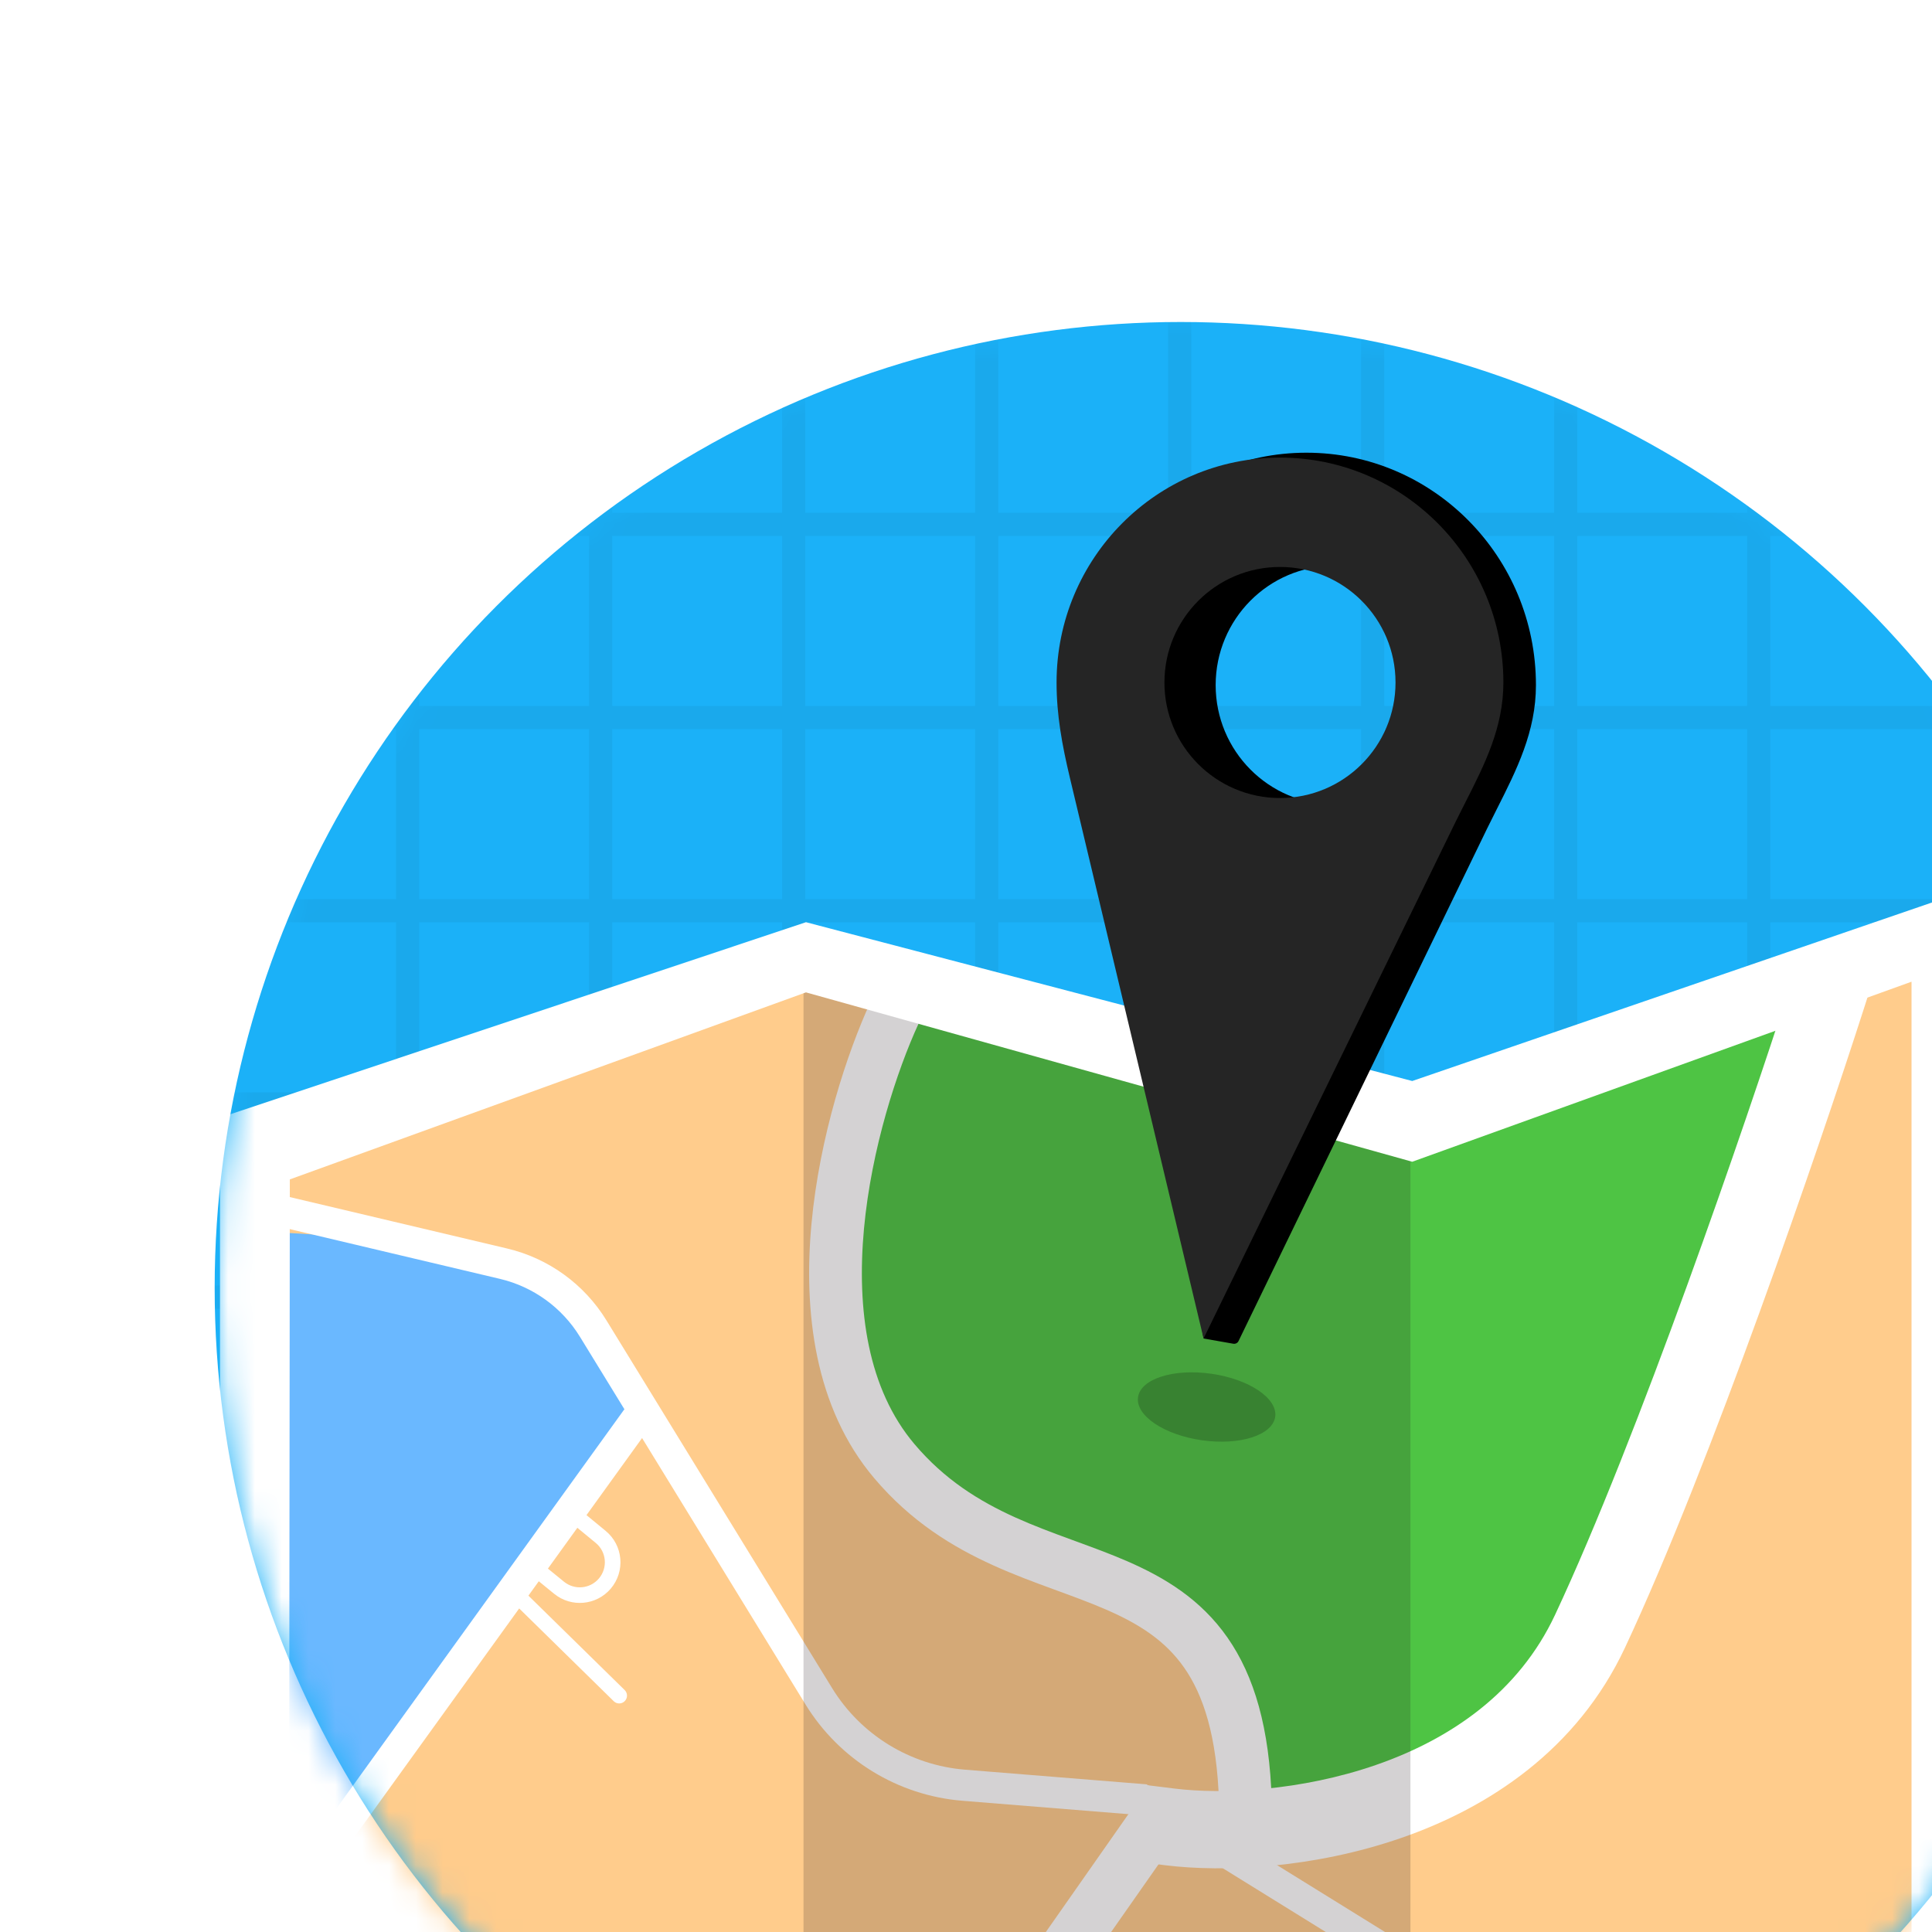<svg width="72" height="72" viewBox="0 0 72 72" fill="none" xmlns="http://www.w3.org/2000/svg">
<rect width="72" height="72" fill="#1E1E1E"/>
<g id="Home" clip-path="url(#clip0_1_1180)">
<rect width="1440" height="5526" transform="translate(-320 -940)" fill="#F6F8FE"/>
<g id="Header">
<g id="Header Illustration" clip-path="url(#clip1_1_1180)">
<rect width="1440" height="1044" transform="translate(-320 -941.957)" fill="white"/>
<g id="background">
<g id="Floor">
<rect id="Vector" x="-320" y="-39.957" width="1440" height="142" fill="#FFCC8C"/>
<path id="Vector_2" d="M90.685 -27.48L-221.85 135.186" stroke="#C46500"/>
<path id="Vector_3" d="M200.685 -27.48L-111.85 135.186" stroke="#C46500"/>
<path id="Vector_4" d="M310.685 -27.48L-1.85 135.186" stroke="#C46500"/>
</g>
<g id="Side Wall">
</g>
</g>
</g>
</g>
<g id="3 Step" filter="url(#filter0_d_1_1180)">
<rect x="-200" y="-40" width="1200" height="282" rx="24" fill="white" shape-rendering="crispEdges"/>
<g id="Category1">
<g id="Located" clip-path="url(#clip2_1_1180)">
<circle id="Vector_5" cx="36" cy="36" r="36" fill="#1BB1F8"/>
<g id="Mask group">
<mask id="mask0_1_1180" style="mask-type:alpha" maskUnits="userSpaceOnUse" x="0" y="0" width="72" height="72">
<circle id="Vector_6" cx="36" cy="36" r="36" fill="#835DFE"/>
</mask>
<g mask="url(#mask0_1_1180)">
<path id="Vector_7" opacity="0.05" fill-rule="evenodd" clip-rule="evenodd" d="M3.036 21.507H6.761V15.171H6.634C6.954 14.72 7.284 14.278 7.624 13.843V14.307H13.954V7.971H13.407C13.868 7.599 14.338 7.238 14.817 6.889V7.107H21.147V3.197C21.433 3.068 21.72 2.942 22.01 2.819V7.107H28.34V0.817C28.626 0.755 28.914 0.696 29.203 0.641V7.107H35.532V0.003C35.688 0.001 35.844 0 36 0C36.132 0 36.264 0.001 36.396 0.002V7.107H42.725V0.627C43.014 0.682 43.302 0.74 43.588 0.801V7.107H49.918V2.789C50.208 2.911 50.495 3.036 50.781 3.165V7.107H57.111V6.836C57.615 7.202 58.109 7.58 58.593 7.971H57.974V14.307H64.304V13.751C64.669 14.215 65.023 14.689 65.366 15.171H65.167V21.507H68.964C69.09 21.793 69.212 22.081 69.331 22.371H65.167V28.707H71.261C71.32 28.994 71.375 29.282 71.428 29.571H65.167V35.907H72C72 35.938 72 35.969 72 36C72 36.258 71.997 36.514 71.992 36.771H65.167V43.107H71.299C71.241 43.396 71.179 43.684 71.115 43.971H65.167V50.307H69.045C68.919 50.597 68.79 50.885 68.657 51.171H65.167V57.106C64.856 57.535 64.536 57.957 64.207 58.371H57.974V64.518C57.504 64.88 57.026 65.231 56.538 65.571H50.781V68.835C50.495 68.964 50.208 69.089 49.918 69.211V65.571H43.588V71.199C43.302 71.26 43.014 71.318 42.725 71.373V65.571H36.396V71.998C36.264 71.999 36.132 72 36 72C35.844 72 35.688 71.999 35.532 71.997V65.571H29.203V71.359C28.914 71.304 28.626 71.245 28.34 71.183V65.571H22.01V69.181C21.72 69.058 21.433 68.932 21.147 68.803V65.571H15.462C14.95 65.214 14.447 64.844 13.954 64.462V58.371H7.793C7.438 57.925 7.094 57.47 6.761 57.007V51.171H3.343C3.21 50.885 3.081 50.597 2.955 50.307H6.761V43.971H0.885C0.821 43.684 0.759 43.396 0.701 43.107H6.761V36.771H0.008C0.003 36.514 0 36.258 0 36C0 35.969 3.94226e-05 35.938 0 35.907H6.761V29.571H0.572C0.625 29.282 0.68 28.994 0.739 28.707H6.761V22.371H2.669C2.788 22.081 2.91 21.793 3.036 21.507ZM14.817 14.307V7.971H21.147V14.307H14.817ZM22.01 14.307V7.971H28.34V14.307H22.01ZM29.203 14.307V7.971H35.532V14.307H29.203ZM36.396 14.307V7.971H42.725V14.307H36.396ZM43.588 14.307V7.971H49.918V14.307H43.588ZM50.781 14.307V7.971H57.111V14.307H50.781ZM57.974 15.171H64.304V21.507H57.974V15.171ZM57.974 22.371H64.304V28.707H57.974V22.371ZM57.974 29.571H64.304V35.907H57.974V29.571ZM57.974 36.771H64.304V43.107H57.974V36.771ZM57.974 43.971H64.304V50.307H57.974V43.971ZM57.974 51.171H64.304V57.507H57.974V51.171ZM57.111 58.371V64.707H50.781V58.371H57.111ZM49.918 58.371V64.707H43.588V58.371H49.918ZM42.725 58.371V64.707H36.396V58.371H42.725ZM35.532 58.371V64.707H29.203V58.371H35.532ZM28.34 58.371V64.707H22.01V58.371H28.34ZM21.147 58.371V64.707H14.817V58.371H21.147ZM13.954 57.507H7.624V51.171H13.954V57.507ZM13.954 50.307H7.624V43.971H13.954V50.307ZM13.954 43.107H7.624V36.771H13.954V43.107ZM13.954 35.907H7.624V29.571H13.954V35.907ZM13.954 28.707H7.624V22.371H13.954V28.707ZM13.954 21.507H7.624V15.171H13.954V21.507ZM14.817 21.507V15.171H21.147V21.507H14.817ZM22.01 21.507V15.171H28.34V21.507H22.01ZM29.203 21.507V15.171H35.532V21.507H29.203ZM36.396 21.507V15.171H42.725V21.507H36.396ZM43.588 21.507V15.171H49.918V21.507H43.588ZM50.781 21.507V15.171H57.111V21.507H50.781ZM50.781 22.371H57.111V28.707H50.781V22.371ZM50.781 29.571H57.111V35.907H50.781V29.571ZM50.781 36.771H57.111V43.107H50.781V36.771ZM50.781 43.971H57.111V50.307H50.781V43.971ZM50.781 51.171H57.111V57.507H50.781V51.171ZM49.918 51.171V57.507H43.588V51.171H49.918ZM42.725 51.171V57.507H36.396V51.171H42.725ZM35.532 51.171V57.507H29.203V51.171H35.532ZM28.34 51.171V57.507H22.01V51.171H28.34ZM21.147 51.171V57.507H14.817V51.171H21.147ZM21.147 50.307H14.817V43.971H21.147V50.307ZM21.147 43.107H14.817V36.771H21.147V43.107ZM21.147 35.907H14.817V29.571H21.147V35.907ZM21.147 28.707H14.817V22.371H21.147V28.707ZM22.01 28.707V22.371H28.34V28.707H22.01ZM29.203 28.707V22.371H35.532V28.707H29.203ZM36.396 28.707V22.371H42.725V28.707H36.396ZM43.588 28.707V22.371H49.918V28.707H43.588ZM43.588 29.571H49.918V35.907H43.588V29.571ZM43.588 36.771H49.918V43.107H43.588V36.771ZM43.588 43.971H49.918V50.307H43.588V43.971ZM42.725 43.971V50.307H36.396V43.971H42.725ZM35.532 43.971V50.307H29.203V43.971H35.532ZM28.34 43.971V50.307H22.01V43.971H28.34ZM28.34 43.107H22.01V36.771H28.34V43.107ZM28.34 35.907H22.01V29.571H28.34V35.907ZM29.203 35.907V29.571H35.532V35.907H29.203ZM36.396 35.907V29.571H42.725V35.907H36.396ZM36.396 36.771H42.725V43.107H36.396V36.771ZM35.532 36.771V43.107H29.203V36.771H35.532Z" fill="black"/>
<g id="Map">
<path id="Vector_8" d="M22.36 23.448L1.321 31.412V77.649L22.36 68.259L63.962 89.892L64.794 22.497L44.706 29.748L22.36 23.448Z" fill="#FFCC8C"/>
<path id="Vector_9" d="M12.694 35.925C11.139 34.592 4.919 34.027 2.004 33.912V60.152L16.096 40.784C15.61 39.72 14.249 37.258 12.694 35.925Z" fill="#6AB8FF"/>
<path id="Vector_10" d="M29.148 45.143C21.217 40.134 23.259 29.887 25.272 25.39L44.652 30.161L60.081 25.39C59.51 27.924 57.353 35.349 53.298 44.77C49.243 54.192 41.72 56.1 38.465 55.876C37.645 49.019 39.061 51.404 29.148 45.143Z" fill="#4EC444"/>
<g id="Street">
<path id="Vector_11" fill-rule="evenodd" clip-rule="evenodd" d="M16.466 40.846L3.531 58.782L2.588 58.102L15.523 40.166L16.466 40.846Z" fill="white"/>
<path id="Vector_12" fill-rule="evenodd" clip-rule="evenodd" d="M1.83 32.382L10.899 34.528C12.441 34.893 13.773 35.857 14.601 37.207L23.008 50.908C24.08 52.655 25.922 53.786 27.965 53.951L34.73 54.497L56.254 67.828L55.642 68.816L34.356 55.633L27.871 55.11C25.458 54.915 23.283 53.58 22.017 51.516L13.611 37.815C12.944 36.729 11.872 35.953 10.632 35.66L1.562 33.513L1.83 32.382Z" fill="white"/>
<path id="Vector_13" fill-rule="evenodd" clip-rule="evenodd" d="M61.869 24.319L61.429 25.689C59.803 30.744 55.742 42.607 52.56 49.4C50.776 53.21 47.481 55.365 44.219 56.495C40.973 57.62 37.62 57.785 35.421 57.512L33.992 57.335L34.346 54.478L35.775 54.655C37.57 54.877 40.477 54.745 43.277 53.775C46.062 52.81 48.599 51.071 49.953 48.179C53.049 41.568 57.062 29.862 58.688 24.808L59.129 23.437L61.869 24.319Z" fill="white"/>
<path id="Vector_14" fill-rule="evenodd" clip-rule="evenodd" d="M36.373 55.768L26.07 70.477L24.438 69.334L34.741 54.625L36.373 55.768Z" fill="white"/>
<path id="Vector_15" fill-rule="evenodd" clip-rule="evenodd" d="M13.268 43.98L14.57 45.051C15.225 45.589 15.31 46.56 14.76 47.205C14.225 47.831 13.288 47.916 12.65 47.395L11.629 46.562L11.996 46.112L13.017 46.945C13.411 47.266 13.988 47.214 14.318 46.827C14.657 46.43 14.604 45.831 14.201 45.5L12.899 44.429L13.268 43.98Z" fill="white"/>
<path id="Vector_16" fill-rule="evenodd" clip-rule="evenodd" d="M11.068 47.26C11.18 47.145 11.364 47.143 11.479 47.256L15.28 50.984C15.394 51.097 15.396 51.281 15.283 51.395C15.171 51.51 14.987 51.512 14.872 51.399L11.072 47.671C10.957 47.558 10.955 47.374 11.068 47.26Z" fill="white"/>
<path id="Vector_17" fill-rule="evenodd" clip-rule="evenodd" d="M26.632 25.277L26.222 26.17C25.433 27.893 24.476 30.785 24.198 33.791C23.919 36.819 24.344 39.767 26.079 41.817C27.197 43.139 28.48 43.936 29.829 44.547C30.511 44.855 31.202 45.113 31.908 45.371C31.965 45.392 32.022 45.413 32.079 45.434C32.721 45.669 33.381 45.91 34.011 46.184C35.395 46.787 36.743 47.592 37.744 49.027C38.742 50.458 39.315 52.399 39.394 55.13L39.422 56.113L37.457 56.169L37.429 55.187C37.357 52.693 36.84 51.166 36.132 50.151C35.427 49.14 34.454 48.521 33.226 47.987C32.653 47.737 32.047 47.516 31.394 47.276C31.34 47.257 31.286 47.237 31.232 47.217C30.526 46.958 29.773 46.679 29.019 46.337C27.497 45.649 25.942 44.698 24.579 43.087C22.344 40.446 21.942 36.853 22.241 33.61C22.543 30.345 23.571 27.237 24.436 25.351L24.845 24.458L26.632 25.277Z" fill="white"/>
</g>
<path id="Vector_18" opacity="0.2" d="M44.563 30.552L21.944 24.579V72.257H44.563V30.552Z" fill="#2B2025"/>
<path id="Vector_19" d="M0.198 29.654V53.751L2.773 58.782L2.801 31.953L22.036 24.983L44.63 31.295L63.237 24.585V63.172L66.088 61.649V20.916L44.63 28.286L22.036 22.368L0.198 29.654Z" fill="white"/>
<path id="Vector_20" d="M21.952 67.459L17.253 69.4V73.179H44.527L21.952 67.459Z" fill="white"/>
</g>
<g id="Group">
<path id="Vector_21" fill-rule="evenodd" clip-rule="evenodd" d="M32.129 13.532C32.129 8.749 35.959 4.871 40.685 4.871C45.41 4.871 49.24 8.749 49.24 13.532C49.24 15.265 48.524 16.684 47.782 18.153C47.663 18.389 47.544 18.626 47.426 18.866L38.156 37.978C38.121 38.05 38.042 38.09 37.963 38.077L36.854 37.882L35.2 28.004L32.642 17.213C32.337 15.926 32.129 14.78 32.129 13.532ZM41.729 17.981C44.172 17.981 46.153 15.989 46.153 13.532C46.153 11.075 44.172 9.083 41.729 9.083C39.285 9.083 37.304 11.075 37.304 13.532C37.304 15.989 39.285 17.981 41.729 17.981Z" fill="black"/>
<path id="Vector_22" fill-rule="evenodd" clip-rule="evenodd" d="M31.375 13.435C31.375 8.806 35.103 5.053 39.701 5.053C44.299 5.053 48.027 8.806 48.027 13.435C48.027 15.112 47.33 16.485 46.608 17.907C46.492 18.135 46.376 18.364 46.261 18.596L36.854 37.882L31.874 16.997C31.577 15.751 31.375 14.642 31.375 13.435ZM39.701 17.74C42.079 17.74 44.007 15.812 44.007 13.435C44.007 11.057 42.079 9.129 39.701 9.129C37.323 9.129 35.395 11.057 35.395 13.435C35.395 15.812 37.323 17.74 39.701 17.74Z" fill="#252525"/>
<ellipse id="Vector_23" opacity="0.2" cx="36.967" cy="40.435" rx="2.582" ry="1.252" transform="rotate(8.142 36.967 40.435)" fill="black"/>
</g>
</g>
</g>
</g>
</g>
</g>
</g>
<defs>
<filter id="filter0_d_1_1180" x="-220" y="-56" width="1256" height="338" filterUnits="userSpaceOnUse" color-interpolation-filters="sRGB">
<feFlood flood-opacity="0" result="BackgroundImageFix"/>
<feColorMatrix in="SourceAlpha" type="matrix" values="0 0 0 0 0 0 0 0 0 0 0 0 0 0 0 0 0 0 127 0" result="hardAlpha"/>
<feOffset dx="8" dy="12"/>
<feGaussianBlur stdDeviation="14"/>
<feComposite in2="hardAlpha" operator="out"/>
<feColorMatrix type="matrix" values="0 0 0 0 0 0 0 0 0 0 0 0 0 0 0 0 0 0 0.05 0"/>
<feBlend mode="normal" in2="BackgroundImageFix" result="effect1_dropShadow_1_1180"/>
<feBlend mode="normal" in="SourceGraphic" in2="effect1_dropShadow_1_1180" result="shape"/>
</filter>
<clipPath id="clip0_1_1180">
<rect width="1440" height="5526" fill="white" transform="translate(-320 -940)"/>
</clipPath>
<clipPath id="clip1_1_1180">
<rect width="1440" height="1044" fill="white" transform="translate(-320 -941.957)"/>
</clipPath>
<clipPath id="clip2_1_1180">
<rect width="72" height="72" fill="white"/>
</clipPath>
</defs>
</svg>
